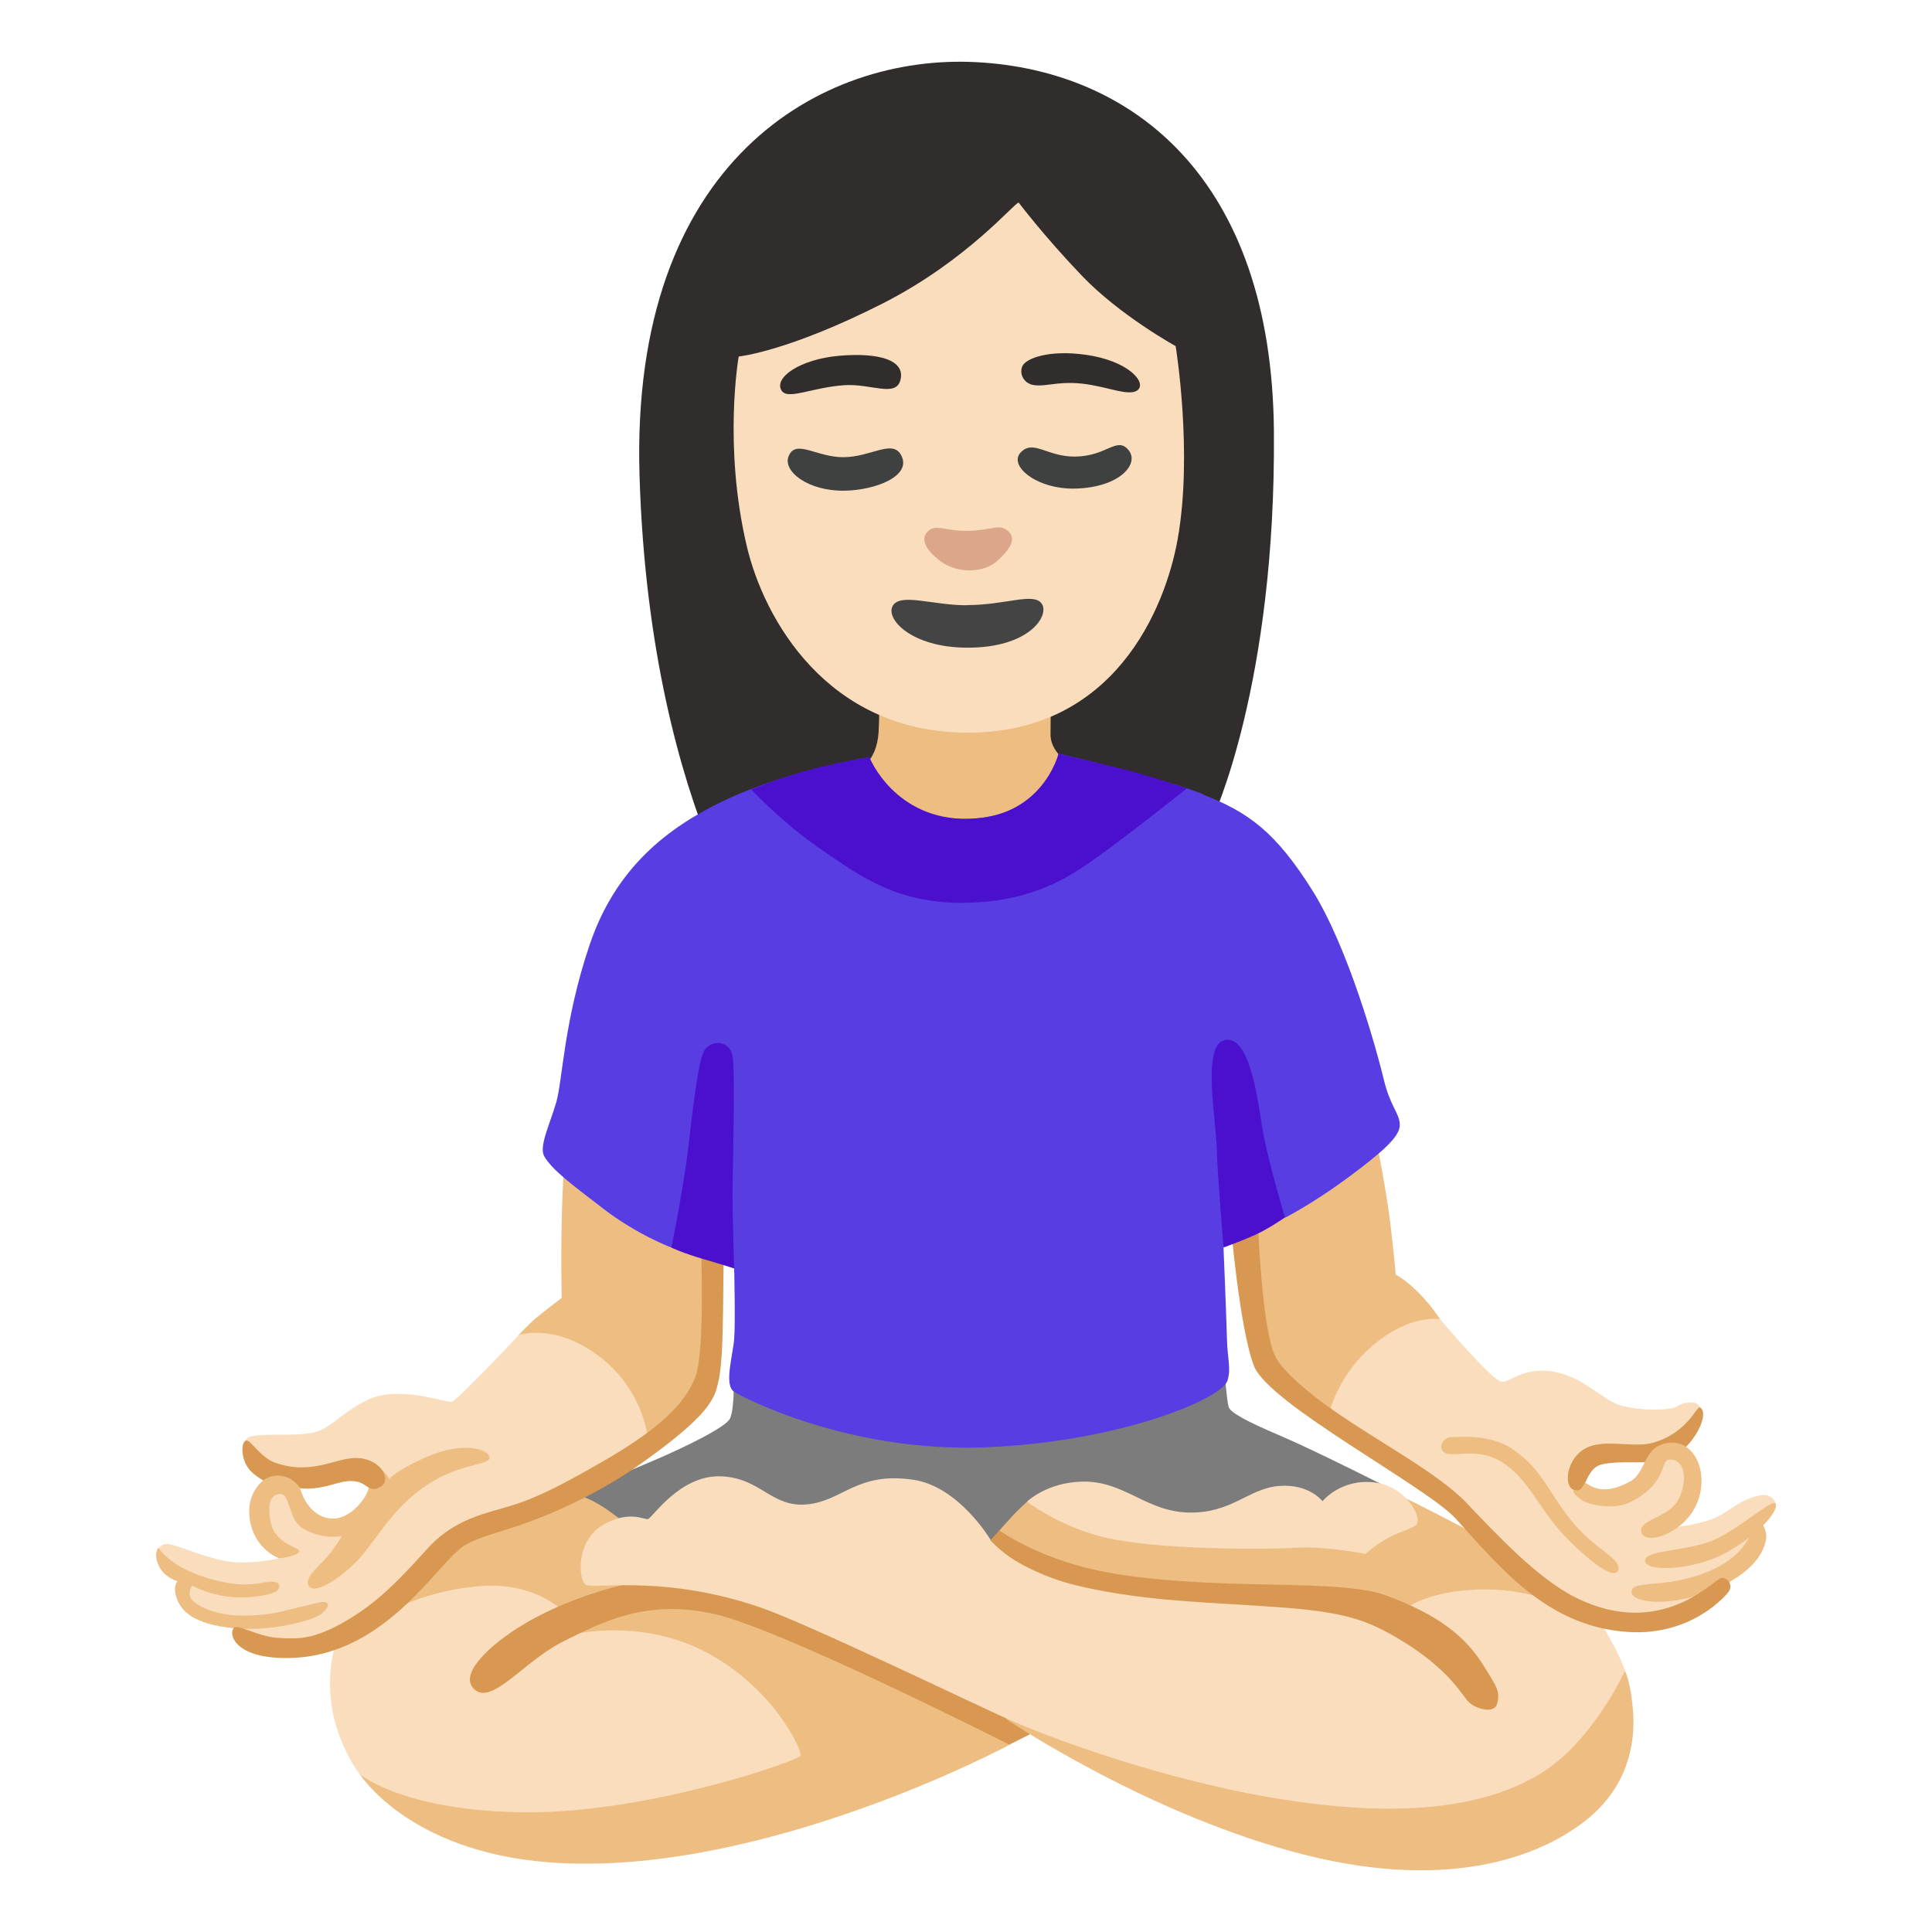 <?xml version="1.0" encoding="utf-8"?>
<!-- Generator: Adobe Illustrator 26.3.1, SVG Export Plug-In . SVG Version: 6.00 Build 0)  -->
<svg version="1.1" id="a" xmlns="http://www.w3.org/2000/svg" xmlns:xlink="http://www.w3.org/1999/xlink" x="0px" y="0px"
	 viewBox="0 0 128 128" style="enable-background:new 0 0 128 128;" xml:space="preserve">
<g>
	<path style="fill:#EDBD82;" d="M34.36,88.45c0,0,0.63-0.68,1.1-1.08s1.75-1.38,1.75-1.38s-0.05-2.49,0-4.89s0.19-4.48,0.19-4.48
		l9.75,4.08l-0.07,9.07l-0.73,3.24l-4.63,3.43l-7.37-7.99H34.36z"/>
	<path style="fill:#EDBD82;" d="M82.62,78.58l8.49-3.41c0,0,0.73,3.6,1,5.87c0.27,2.28,0.36,3.41,0.36,3.41s0.59,0.27,1.5,1.18
		s1.43,1.76,1.43,1.76l-6.03,7.71l-3.6-2.82l-2.5-2.46l-0.66-11.25"/>
</g>
<path style="fill:#312D2D;" d="M80.32,54.27c0,0,4.22-8.89,4.08-25.7S74.98,4.67,64.72,4.12c-10.26-0.56-22.98,6.5-22.35,27.37
	c0.35,11.66,2.74,19.88,4.73,24.76c7,0.12,16.93,0.12,16.93,0.12L80.32,54.27z"/>
<path style="fill:#EDBD82;" d="M52.82,52.39l3.93-1.28c0,0,1.34-0.54,1.46-2.62s-0.06-4.2-0.06-4.2l11.51,0.06
	c0,0-0.05,1.99-0.06,4.32c0,1.37,1.72,2.27,1.72,2.27l5.46,1.36l-13.31,4.62L52.83,52.4L52.82,52.39z"/>
<path style="fill:#7C7C7C;" d="M51.62,89.1l-3.02,1.92c0,0,0.1,2.18-0.23,2.95c-0.25,0.59-3.14,1.96-4.73,2.65
	c-1.42,0.62-3.3,1.38-3.3,1.38l-4.65,2.18l16.01,14.93L85.5,110l6.91-11.22c0,0-5.14-2.62-7.68-3.7c-2.18-0.93-3.21-1.49-3.33-1.87
	s-0.26-2.26-0.26-2.26l-29.51-1.86L51.62,89.1z"/>
<path style="fill:#EDBD82;" d="M66.88,115.6c0,0-16.57,8.88-30.56,7.78c-9.31-0.73-12.49-5.85-12.49-5.85l-1.27-8.16
	c0,0,1.17-1.88,3.99-5.53s9.75-5.02,11.44-4.83s4.05,2.48,4.05,2.48l15.63,0.86l9.22,13.24L66.88,115.6z"/>
<path style="fill:#EDBD82;" d="M84.96,99.82l-6.74,1.54l-10.17-1.87c0,0-0.66,0.6-0.94,0.91s-0.94,1.04-0.94,1.04l3.64,4.93
	l27.84,1.77h5.61l-0.88-2.86l-5.4-4.05c0,0-3.27-1.71-4-2.03s-2.49,0.78-2.49,0.78l-5.52-0.15L84.96,99.82z"/>
<path style="fill:#F9DDBD;" d="M22.18,109.1c0,0-0.61,1.88-0.14,4.31c0.47,2.44,1.78,4.13,1.78,4.13s2.95,2.49,11.07,2.53
	c8.11,0.05,18.01-3.42,18.15-3.75s-1.83-4.6-6.42-6.94c-4.6-2.34-9.34-0.96-9.34-0.96l-0.18-1.85c0,0-1.78-1.7-5.06-1.5
	c-3.8,0.23-6.38,1.78-6.38,1.78l-3.47,2.25"/>
<path style="fill:#D89852;" d="M31.37,111.87c1.17,1.22,3.28-1.78,5.91-3.1s5.58-2.86,10.08-1.83s19.51,8.65,19.51,8.65l3.53-1.78
	l-11.37-7.29l-17.02-1.69c0,0-3.94,0.75-7.36,2.81c-2.18,1.31-4.23,3.24-3.28,4.22V111.87z"/>
<path style="fill:#EDBD82;" d="M83.88,110.92l-17.22,2.97c0,0,8.81,5.99,18.92,8.77c10.11,2.78,16.39,0.42,19.54-2.1
	c2.73-2.19,3.22-5.04,3.08-7.08s-0.54-2.78-0.54-2.78S83.88,110.92,83.88,110.92z"/>
<path style="fill:#F9DDBD;" d="M93.89,100.94c0.23-0.68-0.88-2.47-2.79-2.72c-2.26-0.29-3.48,1.24-3.48,1.24s-0.89-1.18-2.9-1.01
	s-3.12,1.82-5.96,1.76s-4.27-2.11-7.05-2.05c-2.37,0.05-3.67,1.33-3.67,1.33s2.12,1.62,5.03,2.34c3.61,0.89,11,0.83,12.84,0.71
	s4.55,0.41,4.55,0.41s0.73-0.65,1.57-1.09S93.8,101.2,93.89,100.94z"/>
<path style="fill:#F9DDBD;" d="M65.63,102.04c0,0,2.61,1.51,5.64,2.36s11.96,1.26,14.65,1.26s7.49,0.74,7.49,0.74
	s1.32-0.97,4.52-1.09s5.55,1.03,5.55,1.03l2.8,1.54c0,0,0.65,1.16,0.86,1.58s0.53,1.21,0.53,1.21s-2.12,4.7-5.6,6.83
	s-8.79,3.01-16.95,1.74c-8.16-1.27-16-4.28-18.45-5.39c-2.46-1.11-13.19-6.28-16.28-7.35c-6.16-2.12-10.65-1.26-11.53-1.48
	c-0.52-0.13-0.83-2.94,1.17-4.04c1.72-0.94,2.69-0.26,2.91-0.34c0.3-0.11,2.11-2.91,4.79-2.83s3.35,2.08,5.73,1.86
	s3.31-2.19,7.06-1.63c3.02,0.45,5.11,3.98,5.11,3.98"/>
<path style="fill:#D89852;" d="M66.21,101.39l-0.59,0.66c0,0,0.37,0.45,1.24,1.08c0.65,0.47,2.42,1.43,4.47,1.91
	c3.99,0.95,7.71,1.08,11.58,1.32c4.79,0.29,6.73,0.58,8.91,1.74c4.02,2.15,4.99,4.16,5.47,4.65s1.71,0.8,1.89,0.15
	c0.24-0.87-0.06-1.2-0.87-2.52c-1.16-1.89-2.95-3.39-6.54-4.7c-1.77-0.65-5.55-0.65-9.06-0.73s-7.26-0.31-10.07-0.92
	C68.61,103.15,66.2,101.39,66.21,101.39L66.21,101.39z"/>
<path style="fill:#F9DDBD;" d="M42.91,95.25c0,0-0.25-3.13-3.2-5.38s-5.34-1.42-5.34-1.42s-4.06,4.34-4.45,4.42
	s-3.53-1.14-5.59-0.11s-2.35,1.94-3.78,2.19s-4.22-0.12-4.25,0.48c-0.03,0.48-0.12,1.22,0.34,1.75s2.08,0.61,2.08,0.61l2.48-0.05
	l3.03-0.5l1.01,1.26l-1.37,1.73l-1.71,0.82l-1.71-0.36l-1.28-2.07l-1.35,0.07l-0.57,1.46l0.93,1.39l0.33,1.69
	c0,0-1.43,0.37-2.96,0.27s-3.99-1.21-4.41-1.21s-0.62,0.24-0.62,0.24l0.41,1.05l1.35,1L12.17,106l2.71,1.25l1.1,0.93l1.82,0.93
	l4.13-0.5l4.66-2.46l3.74-4.2l8.48-3.17l4.13-3.53L42.91,95.25z"/>
<path style="fill:#F9DDBD;" d="M87.93,94.12c0,0,0.44-2.73,2.95-4.92c2.51-2.18,4.53-1.8,4.53-1.8s3.5,4.15,4.1,4.15
	s1.53-1.04,3.5-0.66s3.2,1.92,4.45,2.25s3.19,0.32,3.63,0.04s1.69-0.55,1.56,0.41s-1.92,1.98-1.92,1.98l-3.02,0.67l-2.51,0.44
	l-0.82,1.2l0.98,1.2h2.46l2.02-2.51l1.47-0.22l0.71,1.26l-0.49,2.29l-0.44,1.26c0,0,1.69-0.19,2.61-0.63s1.6-1.19,2.86-1.45
	c0.91-0.19,1.08,0.54,1.08,0.54l-1.16,1.24l-0.2,1.55l-1.42,1.75l-0.77,0.36l-0.32,1.17l-3.5,1.42h-4.37l-3.11-1.37l-4.26-3.22
	l-3.06-3.5l-7.54-4.92L87.93,94.12z"/>
<path style="fill:#D89852;" d="M112.64,93.25c-0.23-0.16-0.81,1.71-3.18,2.35c-1.25,0.34-3.13-0.29-4.37,0.33s-1.5,2.35-0.93,2.72
	c0.98,0.64,0.73-1.38,2.01-1.64s2.7-0.01,3.95-0.23c1.72-0.29,3.28-3,2.52-3.54L112.64,93.25z"/>
<g>
	<path style="fill:#EDBD82;" d="M10.49,102.54c-0.36,0.52,0.02,1.28,0.29,1.6c0.38,0.44,0.98,0.62,0.98,0.62s-0.39,0.35,0.02,1.31
		c0.28,0.64,1.04,1.55,3.69,1.8s5.33-0.56,5.79-0.92s0.64-0.74,0.26-0.81c-0.27-0.05-1.08,0.22-1.73,0.35s-1.78,0.6-4.01,0.54
		c-1.76-0.05-3.05-0.8-3.18-1.23s0.13-0.75,0.13-0.75s1.3,0.71,2.84,0.77s2.65-0.25,2.82-0.45s0.26-0.58-0.42-0.58
		s-1.62,0.56-4.3-0.26c-2.47-0.76-3.18-2-3.18-2L10.49,102.54z"/>
	<path style="fill:#EDBD82;" d="M18.48,103.25c0,0,1.31-0.16,1.34-0.47s-1.62-0.44-1.9-1.99c-0.21-1.17,0-1.78,0.65-1.81
		s0.54,1.68,1.43,2.24c1.36,0.85,2.66,0.54,2.66,0.54s-0.57,0.96-1.13,1.55s-1.45,1.36-1.03,1.81c0.54,0.59,2.67-1.05,3.55-2.14
		c1.22-1.5,2.19-3.28,4.37-4.68s4.01-1.2,4.01-1.73s-1.71-1.14-4.25-0.01c-1.9,0.85-2.39,1.42-2.39,1.42s-0.65-1.09-1.4-1.16
		s0.03,1.31,0.03,1.75s-1.18,2.27-2.65,2.02s-1.89-1.99-1.89-1.99l-0.23-0.75l-1.46-0.47l-0.71,0.67c0,0-1.03,0.73-0.97,2.19
		c0.1,2.32,1.96,2.99,1.96,2.99L18.48,103.25z"/>
</g>
<g>
	<path style="fill:#EDBD82;" d="M108.74,101.5c0.25,0.97,2.91,0.06,3.71-1.95c0.8-2.02-0.21-4.05-1.73-3.97
		c-1.92,0.11-1.55,1.94-2.75,2.59c-1.91,1.04-2.69,0.16-2.96,0.06c-0.09,0.21-0.24,0.41-0.36,0.47c-0.17,0.08-0.29,0.04-0.42,0
		c-0.02,0.19,0.15,0.37,0.47,0.62c0.58,0.45,2.3,0.7,3.27,0.22c2.59-1.28,1.97-2.83,2.66-2.84c1.22-0.02,1.12,1.89,0.42,2.88
		S108.55,100.72,108.74,101.5L108.74,101.5z"/>
	<path style="fill:#EDBD82;" d="M108.11,105.55c0.14,0.67,2.68,0.95,5.53-0.28c3.04-1.32,3.28-2.92,3.36-3.24s-0.08-1.2-0.52-1.16
		s-0.32,2-3.28,3.24S107.91,104.59,108.11,105.55z"/>
	<path style="fill:#EDBD82;" d="M108.99,103.39c-0.04,0.8,3.28,0.64,5.37-0.52c2.08-1.16,3.49-2.72,3.28-3.24
		c-0.16-0.42-2.44,1.72-4.2,2.44S109.03,102.68,108.99,103.39z"/>
	<path style="fill:#EDBD82;" d="M95.57,96.1c0.42,0.67,2.12-0.36,3.92,0.76s2.44,3.08,4.16,4.89c1.53,1.6,3.32,3,3.56,2.28
		s-1.41-1.35-2.76-2.88c-1.84-2.08-2.12-3.72-4.28-5.17c-1.53-1.02-3.68-0.76-4.04-0.76S95.29,95.66,95.57,96.1z"/>
</g>
<path style="fill:#D89852;" d="M15.48,107.87c-0.38,0.51,0.24,2.11,3.9,1.97c6.23-0.23,9.6-6.31,11.37-7.43
	c1-0.63,2.45-0.89,4.46-1.64c2.13-0.79,4.86-2.1,7.24-3.79c4.63-3.28,4.9-4.36,5.13-5.39c0.31-1.36,0.31-3.21,0.36-7.99
	c0.05-4.55-1.5-1.18-1.5-1.18s0.29,7.15-0.38,8.84s-2.27,3.32-5.89,5.43c-3.62,2.1-5.09,2.74-6.9,3.24s-3.45,1.01-4.97,2.69
	c-1.9,2.11-3.32,3.58-5.43,4.8s-3.16,1.18-4.5,1.09s-2.65-0.97-2.9-0.64L15.48,107.87z"/>
<path style="fill:#D89852;" d="M83.34,81.06c0,0,0.26,6.91,1.12,8.74c0.36,0.77,1.49,1.9,3.35,3.26c3.1,2.26,7.36,4.43,9.33,6.49
	s4.69,5.01,7.25,6.29c5.77,2.88,9.27-1.34,9.69-1.31s0.79,0.52,0.39,1s-2.64,2.86-6.64,2.59c-5.25-0.36-8.33-4.12-11.37-7.49
	c-1.94-2.14-12.41-7.61-13.38-10.13s-1.56-9.59-1.56-9.59l1.82,0.16L83.34,81.06z"/>
<path style="fill:#F9DDBD;" d="M67.49,13.42c-0.27,0-3.38,3.81-8.96,6.66c-6.33,3.22-9.59,3.54-9.59,3.54s-1.04,5.91,0.54,12.58
	c1.14,4.82,5.31,12.24,14.46,12.34c9.89,0.1,13.26-8.25,14.08-12.8c1.03-5.73-0.13-12.81-0.13-12.81s-3.7-2.03-6.23-4.68
	S67.49,13.42,67.49,13.42z"/>
<path style="fill:#444444;" d="M64.04,40.1c-2.25,0-4.38-0.83-4.89,0.03s1.21,2.76,4.89,2.78c4.16,0.03,5.51-2.13,4.98-2.91
	s-2.38,0.09-4.98,0.09V40.1z"/>
<g>
	<path style="fill:#312D2D;" d="M51.79,25.89c0.42,0.62,2.01-0.22,4.14-0.37c1.75-0.12,3.4,0.82,3.72-0.32
		c0.37-1.36-1.45-1.85-4.04-1.63C52.96,23.8,51.23,25.05,51.79,25.89z"/>
	<path style="fill:#312D2D;" d="M68.24,25.45c0.87,0.28,1.69-0.23,3.48-0.03c1.68,0.19,3.17,0.91,3.69,0.39s-0.68-1.9-3.44-2.3
		c-2.49-0.36-4.05,0.24-4.25,0.78s0.17,1.04,0.53,1.15L68.24,25.45z"/>
</g>
<g>
	<path style="fill:#3F4040;" d="M52.25,30.22c-0.41,0.99,1.26,2.32,3.69,2.29c2.09-0.03,4.51-0.99,3.76-2.36
		c-0.58-1.06-1.98,0.12-3.79,0.14S52.73,29.06,52.25,30.22L52.25,30.22z"/>
	<path style="fill:#3F4040;" d="M67.62,29.98c-0.82,0.87,1.05,2.45,3.62,2.39c2.93-0.07,4.29-1.64,3.52-2.56
		c-0.77-0.92-1.43,0.43-3.55,0.44C69.35,30.26,68.46,29.09,67.62,29.98z"/>
</g>
<path style="fill:#DBA689;" d="M64.14,35.17c-1.56,0.03-2.14-0.5-2.69,0.06c-0.51,0.51-0.05,1.25,0.79,1.9
	c1.14,0.89,2.91,0.86,3.82,0.04s1.3-1.5,0.71-2S65.73,35.14,64.14,35.17z"/>
<path style="fill:#D89852;" d="M16.47,97.3c0.31,0.42,0.98,0.79,0.98,0.79s0.44-0.44,1.25-0.3s1.19,0.81,1.19,0.81
	s0.63,0.1,1.56-0.1s1.42-0.48,2.17-0.34s0.85,0.78,1.6,0.34s0.03-1.8-1.46-1.9s-2.99,1.19-5.53,0.31c-0.95-0.33-1.66-1.55-1.92-1.48
	C15.99,95.52,15.91,96.54,16.47,97.3z"/>
<path style="fill:#583EE2;" d="M79.69,52.61c-3.22-1.24-9.56-2.68-9.56-2.68s-0.49,4.09-5.95,4.32c-5.28,0.22-6.58-4.08-6.58-4.08
	s-5.44,0.85-9.75,2.93c-3.6,1.74-7.05,4.37-8.78,9.48s-1.79,8.99-2.22,10.46s-1.16,2.93-0.79,3.57c0.52,0.89,1.66,1.74,3.91,3.47
	s4.52,2.58,4.52,2.58l2.59-1.56l1.56,2.94c0,0,0.09,3.55,0,4.67s-0.69,3.07,0,3.5s7.61,4.02,16.6,3.68
	c8.99-0.35,15.71-3.23,16.08-4.41c0.26-0.82,0-1.42-0.03-2.77c-0.08-2.6-0.23-6.05-0.23-6.05l1.56-4.06l2.51,2.08
	c0,0,1.77-0.89,4.11-2.61c2.33-1.73,3.5-2.75,3.5-3.53s-0.63-1.21-1.06-3.02s-2.33-8.71-4.74-12.54s-4.22-5.18-7.25-6.34
	L79.69,52.61z"/>
<g>
	<path style="fill:#4B0FCE;" d="M81.07,82.65c0,0-0.41-4.72-0.46-6.6s-0.96-6.69,0.46-7.12c1.68-0.51,2.24,3.76,2.54,5.69
		s1.52,6.04,1.52,6.04s-1.11,0.77-2.03,1.18s-2.04,0.81-2.04,0.81H81.07z"/>
	<path style="fill:#4B0FCE;" d="M44.49,82.65c0,0,0.79-3.96,1.09-6.45s0.66-6,1.12-6.66s1.63-0.61,1.83,0.41s0,7.83,0,9.2
		s0.11,4.89,0.11,4.89s-0.85-0.28-1.96-0.6c-1.41-0.4-2.19-0.78-2.19-0.78L44.49,82.65z"/>
	<path style="fill:#4B0FCE;" d="M63.95,59.82c-4.48,0.04-6.83-1.69-9.43-3.46c-2.73-1.86-4.75-4.06-4.75-4.06s1.71-0.68,3.52-1.2
		s4.31-0.93,4.31-0.93s1.66,4.18,6.58,4.08s5.95-4.32,5.95-4.32s2.52,0.6,4.22,1.01s4.28,1.3,4.28,1.3s-4.22,3.34-5.69,4.37
		s-4.06,3.15-8.99,3.2L63.95,59.82z"/>
</g>
</svg>

